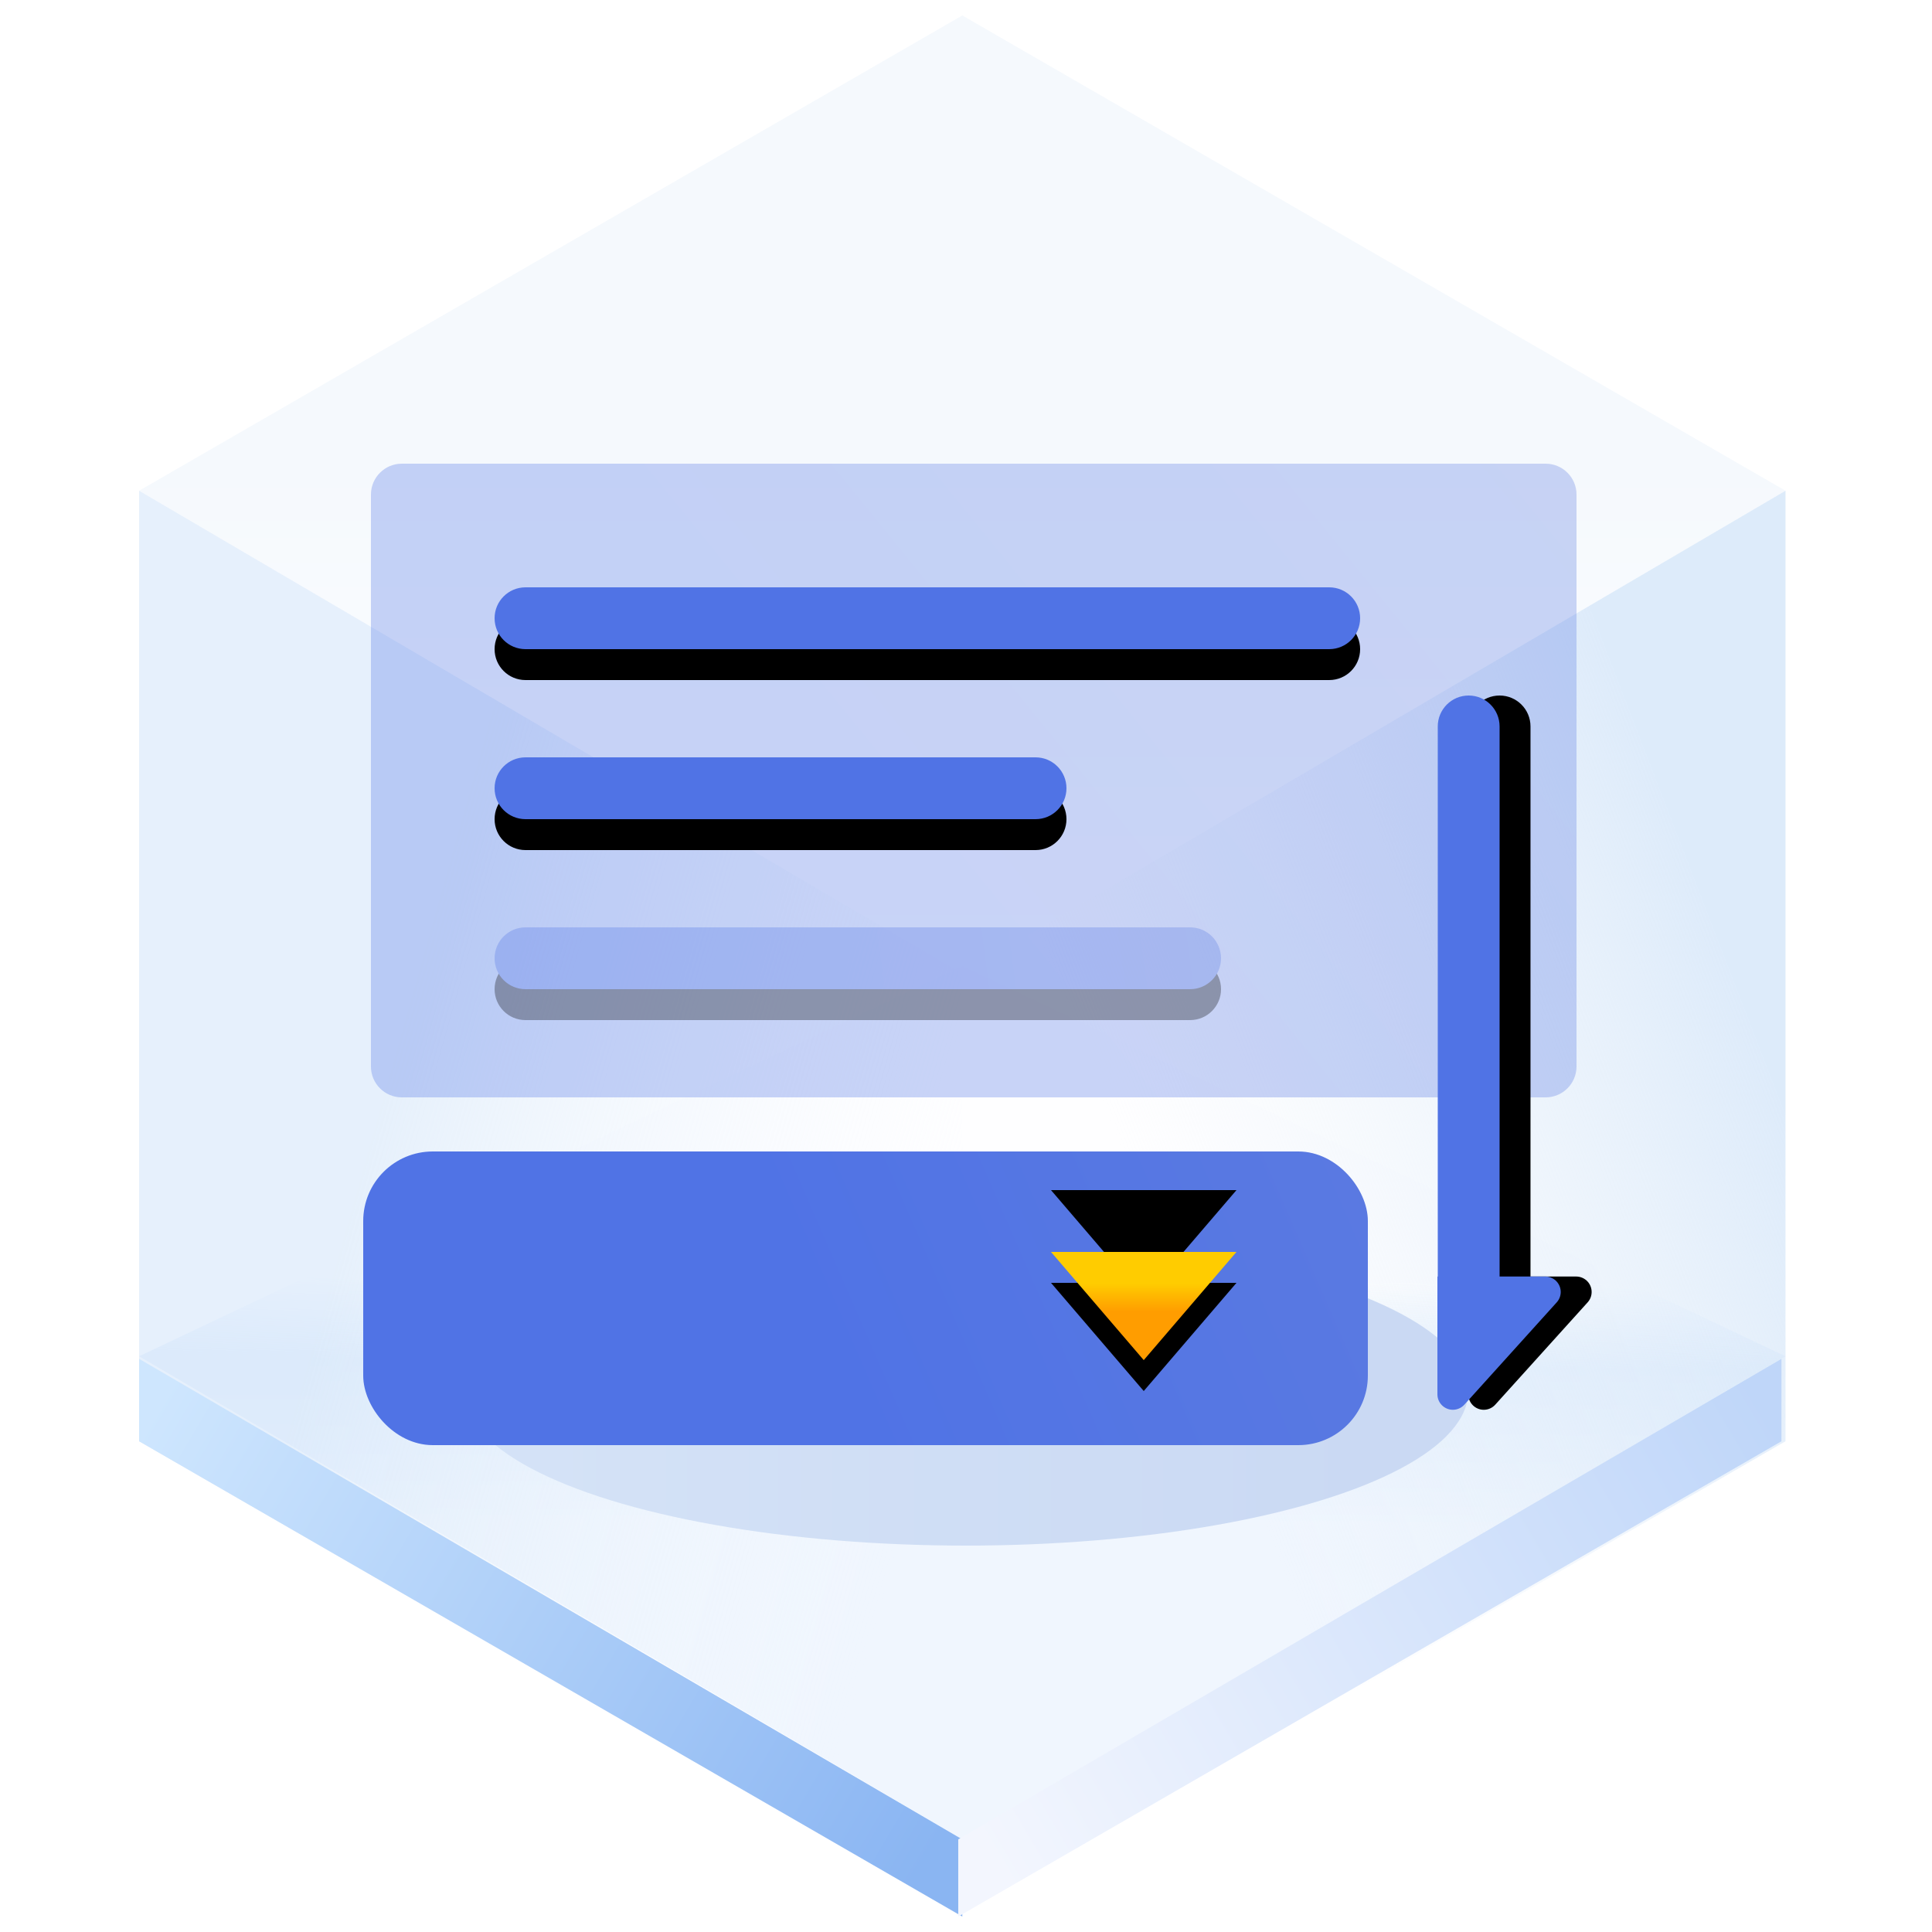 <?xml version="1.0" encoding="UTF-8"?>
<svg width="125px" height="125px" viewBox="0 0 125 125" version="1.1" xmlns="http://www.w3.org/2000/svg" xmlns:xlink="http://www.w3.org/1999/xlink">
    <title>Collapse 折叠面板</title>
    <defs>
        <linearGradient x1="50%" y1="45.969%" x2="50%" y2="100%" id="linearGradient-1">
            <stop stop-color="#ECF3FB" offset="0%"></stop>
            <stop stop-color="#FFFFFF" offset="100%"></stop>
        </linearGradient>
        <linearGradient x1="50.396%" y1="35.933%" x2="50%" y2="64.067%" id="linearGradient-2">
            <stop stop-color="#E3EFFD" stop-opacity="0.006" offset="0%"></stop>
            <stop stop-color="#E5F0FD" offset="34.06%"></stop>
            <stop stop-color="#F0F6FE" offset="100%"></stop>
        </linearGradient>
        <linearGradient x1="33.333%" y1="34.496%" x2="96.974%" y2="65.442%" id="linearGradient-3">
            <stop stop-color="#D5E6F9" offset="0%"></stop>
            <stop stop-color="#F7FBFF" stop-opacity="0" offset="100%"></stop>
        </linearGradient>
        <linearGradient x1="90.991%" y1="29.431%" x2="33.333%" y2="67.747%" id="linearGradient-4">
            <stop stop-color="#D5E6F9" offset="0%"></stop>
            <stop stop-color="#E7F0F9" stop-opacity="0" offset="100%"></stop>
        </linearGradient>
        <linearGradient x1="-5.803%" y1="27.05%" x2="103.63%" y2="71.133%" id="linearGradient-5">
            <stop stop-color="#CEE6FE" offset="0%"></stop>
            <stop stop-color="#8AB5F2" offset="100%"></stop>
        </linearGradient>
        <linearGradient x1="-5.803%" y1="27.05%" x2="103.63%" y2="71.133%" id="linearGradient-6">
            <stop stop-color="#BFD6F9" offset="0%"></stop>
            <stop stop-color="#F3F6FE" offset="100%"></stop>
        </linearGradient>
        <linearGradient x1="89.847%" y1="61.735%" x2="0%" y2="61.735%" id="linearGradient-7">
            <stop stop-color="#CAD9F3" offset="0%"></stop>
            <stop stop-color="#D5E3F7" offset="100%"></stop>
        </linearGradient>
        <filter x="-18.5%" y="-60.0%" width="136.9%" height="220.0%" filterUnits="objectBoundingBox" id="filter-8">
            <feGaussianBlur stdDeviation="4" in="SourceGraphic"></feGaussianBlur>
        </filter>
        <linearGradient x1="44.099%" y1="60.178%" x2="128.793%" y2="24.076%" id="linearGradient-9">
            <stop stop-color="#5073E5" offset="0%"></stop>
            <stop stop-color="#5E7CE0" offset="100%"></stop>
        </linearGradient>
        <linearGradient x1="44.099%" y1="52.914%" x2="128.793%" y2="42.578%" id="linearGradient-10">
            <stop stop-color="#5073E5" offset="0%"></stop>
            <stop stop-color="#5E7CE0" offset="100%"></stop>
        </linearGradient>
        <linearGradient x1="44.099%" y1="52.914%" x2="128.793%" y2="42.578%" id="linearGradient-11">
            <stop stop-color="#5073E5" offset="0%"></stop>
            <stop stop-color="#5E7CE0" offset="100%"></stop>
        </linearGradient>
        <linearGradient x1="50%" y1="0%" x2="50%" y2="100%" id="linearGradient-12">
            <stop stop-color="#FFCC00" offset="0%"></stop>
            <stop stop-color="#FF9D00" offset="100%"></stop>
        </linearGradient>
        <polygon id="path-13" points="68 81 80 81 74 88"></polygon>
        <filter x="-29.2%" y="-35.7%" width="158.3%" height="200.0%" filterUnits="objectBoundingBox" id="filter-14">
            <feOffset dx="0" dy="1" in="SourceAlpha" result="shadowOffsetOuter1"></feOffset>
            <feMorphology radius="4.084" operator="erode" in="SourceAlpha" result="shadowInner"></feMorphology>
            <feOffset dx="0" dy="1" in="shadowInner" result="shadowInner"></feOffset>
            <feComposite in="shadowOffsetOuter1" in2="shadowInner" operator="out" result="shadowOffsetOuter1"></feComposite>
            <feGaussianBlur stdDeviation="1" in="shadowOffsetOuter1" result="shadowBlurOuter1"></feGaussianBlur>
            <feColorMatrix values="0 0 0 0 0.662   0 0 0 0 0.325   0 0 0 0 0.005  0 0 0 0.5 0" type="matrix" in="shadowBlurOuter1"></feColorMatrix>
        </filter>
        <filter x="-45.8%" y="-64.3%" width="191.7%" height="257.1%" filterUnits="objectBoundingBox" id="filter-15">
            <feGaussianBlur stdDeviation="1.5" in="SourceAlpha" result="shadowBlurInner1"></feGaussianBlur>
            <feOffset dx="0" dy="-4" in="shadowBlurInner1" result="shadowOffsetInner1"></feOffset>
            <feComposite in="shadowOffsetInner1" in2="SourceAlpha" operator="arithmetic" k2="-1" k3="1" result="shadowInnerInner1"></feComposite>
            <feColorMatrix values="0 0 0 0 0.842   0 0 0 0 0.342   0 0 0 0 0  0 0 0 0.5 0" type="matrix" in="shadowInnerInner1"></feColorMatrix>
        </filter>
        <path d="M34,38 L86,38 C87.105,38 88,38.895 88,40 C88,41.105 87.105,42 86,42 L34,42 C32.895,42 32,41.105 32,40 C32,38.895 32.895,38 34,38 Z" id="path-16"></path>
        <filter x="-7.1%" y="-50.0%" width="114.0%" height="300.0%" filterUnits="objectBoundingBox" id="filter-17">
            <feOffset dx="0" dy="2" in="SourceAlpha" result="shadowOffsetOuter1"></feOffset>
            <feGaussianBlur stdDeviation="1" in="shadowOffsetOuter1" result="shadowBlurOuter1"></feGaussianBlur>
            <feColorMatrix values="0 0 0 0 0.369   0 0 0 0 0.486   0 0 0 0 0.878  0 0 0 0.35 0" type="matrix" in="shadowBlurOuter1"></feColorMatrix>
        </filter>
        <path d="M34,49 L67,49 C68.105,49 69,49.895 69,51 C69,52.105 68.105,53 67,53 L34,53 C32.895,53 32,52.105 32,51 C32,49.895 32.895,49 34,49 Z" id="path-18"></path>
        <filter x="-10.9%" y="-50.0%" width="122.3%" height="300.0%" filterUnits="objectBoundingBox" id="filter-19">
            <feOffset dx="0" dy="2" in="SourceAlpha" result="shadowOffsetOuter1"></feOffset>
            <feGaussianBlur stdDeviation="1" in="shadowOffsetOuter1" result="shadowBlurOuter1"></feGaussianBlur>
            <feColorMatrix values="0 0 0 0 0.369   0 0 0 0 0.486   0 0 0 0 0.878  0 0 0 0.35 0" type="matrix" in="shadowBlurOuter1"></feColorMatrix>
        </filter>
        <linearGradient x1="44.099%" y1="50.267%" x2="128.793%" y2="49.32%" id="linearGradient-20">
            <stop stop-color="#5073E5" offset="0%"></stop>
            <stop stop-color="#5E7CE0" offset="100%"></stop>
        </linearGradient>
        <path d="M34,60 L77,60 C78.105,60 79,60.895 79,62 C79,63.105 78.105,64 77,64 L34,64 C32.895,64 32,63.105 32,62 C32,60.895 32.895,60 34,60 Z" id="path-21"></path>
        <filter x="-8.5%" y="-50.0%" width="117.0%" height="300.0%" filterUnits="objectBoundingBox" id="filter-22">
            <feOffset dx="0" dy="2" in="SourceAlpha" result="shadowOffsetOuter1"></feOffset>
            <feGaussianBlur stdDeviation="1" in="shadowOffsetOuter1" result="shadowBlurOuter1"></feGaussianBlur>
            <feColorMatrix values="0 0 0 0 0.369   0 0 0 0 0.486   0 0 0 0 0.878  0 0 0 0.652 0" type="matrix" in="shadowBlurOuter1"></feColorMatrix>
        </filter>
        <path d="M119.096,64.117 C119.648,64.117 120.096,64.565 120.096,65.117 C120.096,65.4 119.976,65.67 119.766,65.859 L113.144,71.838 C112.734,72.208 112.102,72.176 111.732,71.766 C111.566,71.582 111.474,71.343 111.474,71.096 L111.474,68.14 L75.883,68.14 C74.778,68.14 73.883,67.245 73.883,66.14 C73.883,65.036 74.778,64.14 75.883,64.14 L111.474,64.14 L111.474,64.117 L119.096,64.117 Z" id="path-23"></path>
        <filter x="-8.7%" y="-25.1%" width="117.3%" height="200.3%" filterUnits="objectBoundingBox" id="filter-24">
            <feOffset dx="0" dy="2" in="SourceAlpha" result="shadowOffsetOuter1"></feOffset>
            <feGaussianBlur stdDeviation="1" in="shadowOffsetOuter1" result="shadowBlurOuter1"></feGaussianBlur>
            <feColorMatrix values="0 0 0 0 0.369   0 0 0 0 0.486   0 0 0 0 0.878  0 0 0 0.35 0" type="matrix" in="shadowBlurOuter1"></feColorMatrix>
        </filter>
    </defs>
    <g id="页面一" stroke="none" stroke-width="1" fill="none" fill-rule="evenodd">
        <g id="-TinyUI-ICON-2-【9-2】" transform="translate(-1481, -332)">
            <g id="Collapse-折叠面板" transform="translate(1481, 332)">
                <g id="编组">
                    <g transform="translate(9, 1)" id="多边形">
                        <polygon fill="url(#linearGradient-1)" opacity="0.546" points="53.261 0 106.521 30.75 53.261 62 0 30.75"></polygon>
                        <polygon fill="url(#linearGradient-2)" points="53.261 61.5 106.521 86.75 53.261 118 0 86.75"></polygon>
                        <polygon fill="url(#linearGradient-3)" opacity="0.601" points="53.261 62 53.261 123 7.39138783e-15 92.25 0 30.75"></polygon>
                        <polygon fill="url(#linearGradient-4)" opacity="0.791" points="53.261 62 106.521 30.75 106.521 92.25 53.261 123"></polygon>
                        <polygon fill="url(#linearGradient-5)" points="53.261 118.008 53.261 123 7.39138783e-15 92.25 0 86.916"></polygon>
                        <polygon fill="url(#linearGradient-6)" transform="translate(79.63, 104.958) scale(-1, 1) translate(-79.63, -104.958) " points="106.261 118.008 106.261 123 53 92.25 53 86.916"></polygon>
                    </g>
                    <ellipse id="椭圆形" fill="url(#linearGradient-7)" filter="url(#filter-8)" cx="62.5" cy="90" rx="32.5" ry="10"></ellipse>
                </g>
                <path d="M26,30 L100,30 C101.105,30 102,30.895 102,32 L102,69 C102,70.105 101.105,71 100,71 L26,71 C24.895,71 24,70.105 24,69 L24,32 C24,30.895 24.895,30 26,30 Z" id="矩形" fill="url(#linearGradient-9)" opacity="0.304"></path>
                <rect id="矩形-2" stroke="url(#linearGradient-11)" fill="url(#linearGradient-10)" x="24" y="75" width="64" height="18" rx="4"></rect>
                <g id="形状结合">
                    <use fill="black" fill-opacity="1" filter="url(#filter-14)" xlink:href="#path-13"></use>
                    <use fill="black" fill-opacity="1" filter="url(#filter-15)" xlink:href="#path-13"></use>
                    <path stroke="url(#linearGradient-12)" stroke-width="4.084" d="M75.56,83.042 L74,84.862 L72.44,83.042 L75.56,83.042 Z" stroke-linejoin="square"></path>
                </g>
                <g id="形状结合备份">
                    <use fill="black" fill-opacity="1" filter="url(#filter-17)" xlink:href="#path-16"></use>
                    <use fill="#5073E5" fill-rule="evenodd" xlink:href="#path-16"></use>
                </g>
                <g id="形状结合备份-35">
                    <use fill="black" fill-opacity="1" filter="url(#filter-19)" xlink:href="#path-18"></use>
                    <use fill="#5073E5" fill-rule="evenodd" xlink:href="#path-18"></use>
                </g>
                <g id="形状结合备份-36" opacity="0.304">
                    <use fill="black" fill-opacity="1" filter="url(#filter-22)" xlink:href="#path-21"></use>
                    <use fill="url(#linearGradient-20)" fill-rule="evenodd" xlink:href="#path-21"></use>
                </g>
                <g id="形状结合备份-11" transform="translate(96.989, 68.106) scale(1, -1) rotate(-90) translate(-96.989, -68.106) ">
                    <use fill="black" fill-opacity="1" filter="url(#filter-24)" xlink:href="#path-23"></use>
                    <use fill="#5073E5" fill-rule="evenodd" xlink:href="#path-23"></use>
                </g>
            </g>
        </g>
    </g>
</svg>